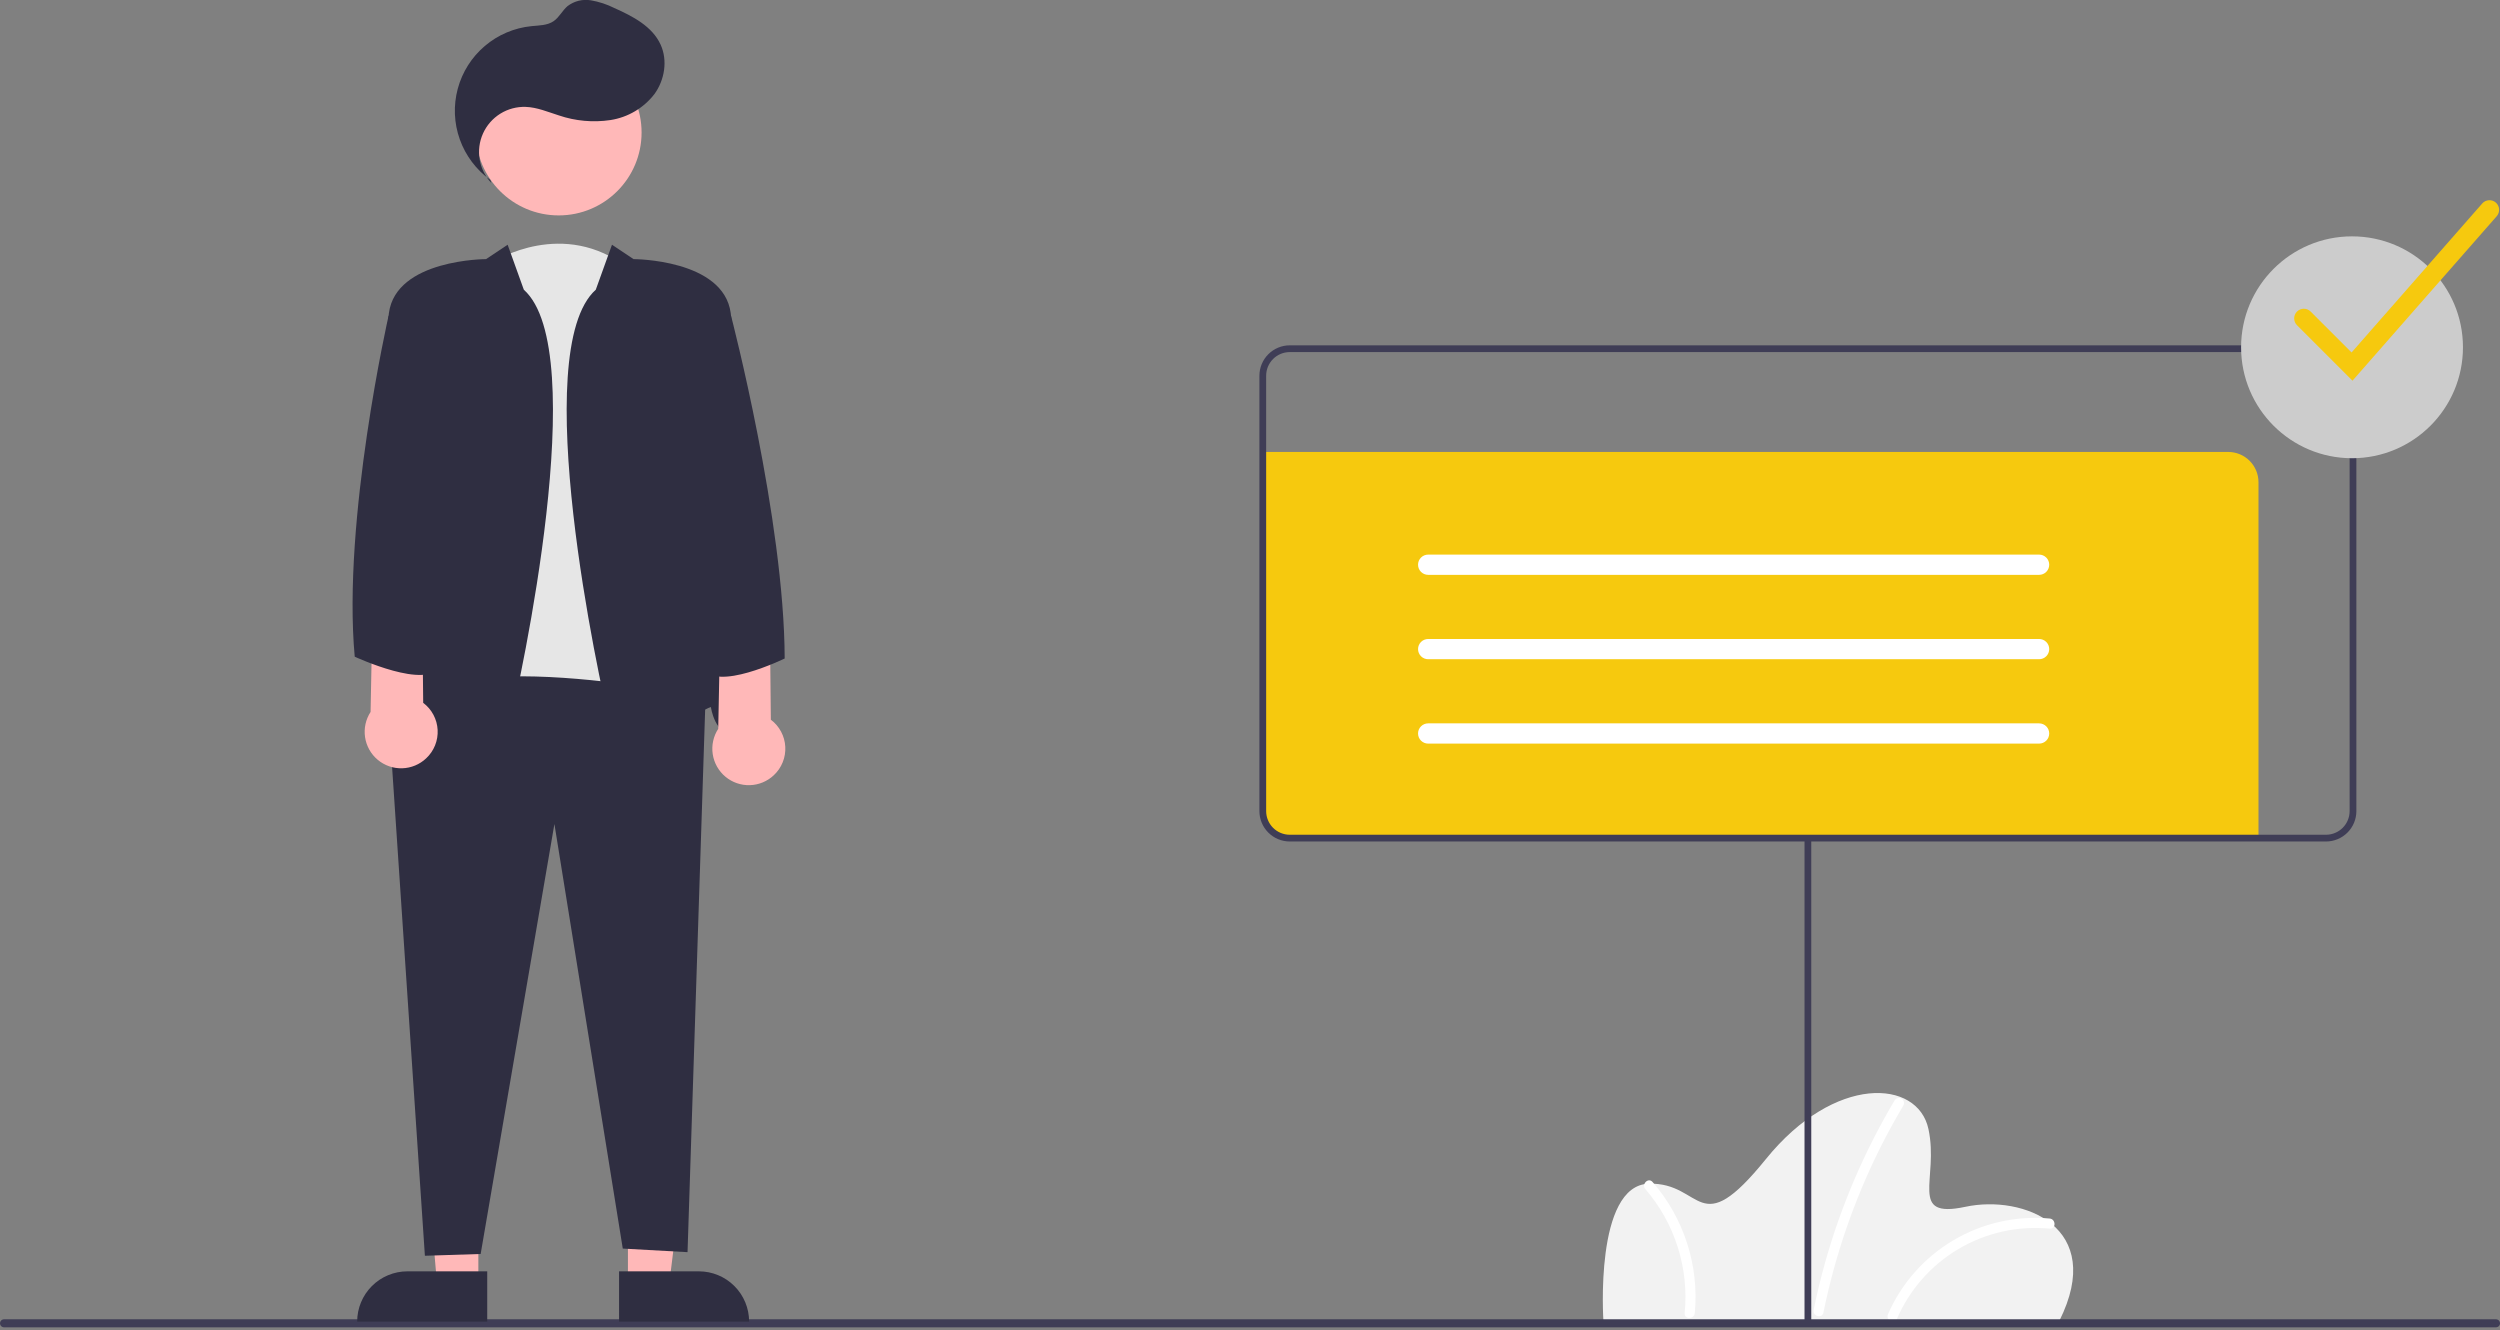 <svg width="500" height="266" viewBox="0 0 500 266" fill="none" xmlns="http://www.w3.org/2000/svg">
<rect x="0" y="0" width="500" height="266" fill="#808080" stroke="none"/>
<g clip-path="url(#clip0)">
<path d="M411.875 264.158H320.682C320.682 264.158 318.834 237.046 329.771 236.738C340.708 236.43 339.476 248.754 353.185 231.809C366.895 214.864 383.532 215.789 385.688 225.801C387.845 235.814 381.529 243.824 393.082 241.36C404.635 238.895 421.272 245.365 411.875 264.158Z" fill="#F2F2F2"/>
<path d="M409.932 243.705C403.217 243.098 396.481 244.619 390.679 248.052C384.876 251.485 380.301 256.657 377.6 262.835C377.084 264.018 378.828 265.05 379.349 263.857C381.866 257.983 386.185 253.061 391.682 249.803C397.18 246.545 403.571 245.118 409.932 245.73C411.229 245.847 411.222 243.822 409.932 243.705Z" fill="white"/>
<path d="M329.079 237.83C331.996 241.215 334.195 245.157 335.546 249.416C336.897 253.676 337.37 258.165 336.937 262.612C336.81 263.908 338.836 263.9 338.962 262.612C339.397 257.898 338.872 253.146 337.419 248.64C335.967 244.135 333.617 239.97 330.512 236.398C329.654 235.413 328.226 236.851 329.079 237.83Z" fill="white"/>
<path d="M378.93 220.066C372.939 230.15 368.286 240.971 365.089 252.256C364.181 255.467 363.395 258.708 362.732 261.98C362.472 263.252 364.424 263.796 364.684 262.518C366.995 251.146 370.784 240.125 375.955 229.736C377.423 226.796 378.997 223.913 380.679 221.088C380.804 220.857 380.834 220.586 380.763 220.333C380.692 220.08 380.526 219.864 380.299 219.732C380.072 219.599 379.802 219.56 379.547 219.622C379.292 219.685 379.071 219.844 378.93 220.066V220.066Z" fill="white"/>
<path d="M451.698 96.448V167.624H258.613C257.818 167.625 257.03 167.468 256.295 167.164C255.56 166.859 254.892 166.413 254.33 165.851C253.767 165.288 253.321 164.62 253.016 163.885C252.712 163.15 252.556 162.362 252.556 161.567V90.39H445.641C446.436 90.39 447.224 90.547 447.959 90.851C448.694 91.155 449.362 91.602 449.925 92.164C450.487 92.727 450.933 93.394 451.238 94.13C451.542 94.865 451.699 95.652 451.698 96.448Z" fill="#F6C90E"/>
<path d="M499.196 265.464H0.804C0.591 265.463 0.387 265.378 0.237 265.227C0.087 265.077 0.002 264.873 0.002 264.66C0.002 264.447 0.087 264.243 0.237 264.092C0.387 263.942 0.591 263.857 0.804 263.856H499.196C499.409 263.856 499.614 263.941 499.765 264.092C499.915 264.242 500 264.447 500 264.66C500 264.873 499.915 265.078 499.765 265.228C499.614 265.379 499.409 265.464 499.196 265.464Z" fill="#3F3D56"/>
<path d="M362.253 167.624H360.903V264.833H362.253V167.624Z" fill="#3F3D56"/>
<path d="M465.2 168.299H257.956C256.345 168.298 254.801 167.657 253.662 166.518C252.523 165.379 251.883 163.835 251.881 162.224V75.141C251.883 73.53 252.523 71.986 253.662 70.847C254.801 69.708 256.345 69.067 257.956 69.066H465.2C466.81 69.067 468.355 69.708 469.494 70.847C470.633 71.986 471.273 73.53 471.275 75.141V162.224C471.273 163.835 470.633 165.379 469.494 166.518C468.355 167.657 466.81 168.298 465.2 168.299ZM257.956 70.416C256.703 70.417 255.502 70.915 254.616 71.801C253.731 72.687 253.232 73.888 253.231 75.141V162.224C253.232 163.477 253.731 164.678 254.616 165.564C255.502 166.45 256.703 166.948 257.956 166.949H465.2C466.452 166.948 467.653 166.45 468.539 165.564C469.425 164.678 469.924 163.477 469.925 162.224V75.141C469.924 73.888 469.425 72.687 468.539 71.801C467.653 70.915 466.452 70.417 465.2 70.416H257.956Z" fill="#3F3D56"/>
<path d="M407.82 114.97H285.634C285.097 114.97 284.581 114.756 284.202 114.377C283.822 113.997 283.609 113.482 283.609 112.944C283.609 112.407 283.822 111.892 284.202 111.512C284.581 111.133 285.097 110.919 285.634 110.919H407.82C408.357 110.919 408.872 111.133 409.252 111.512C409.631 111.892 409.845 112.407 409.845 112.944C409.845 113.482 409.631 113.997 409.252 114.377C408.872 114.756 408.357 114.97 407.82 114.97Z" fill="white"/>
<path d="M407.82 131.846H285.634C285.097 131.846 284.581 131.633 284.202 131.253C283.822 130.873 283.609 130.358 283.609 129.821C283.609 129.284 283.822 128.769 284.202 128.389C284.581 128.009 285.097 127.796 285.634 127.796H407.82C408.357 127.796 408.872 128.009 409.252 128.389C409.631 128.769 409.845 129.284 409.845 129.821C409.845 130.358 409.631 130.873 409.252 131.253C408.872 131.633 408.357 131.846 407.82 131.846Z" fill="white"/>
<path d="M407.82 148.723H285.634C285.097 148.723 284.581 148.509 284.202 148.13C283.822 147.75 283.609 147.235 283.609 146.697C283.609 146.16 283.822 145.645 284.202 145.265C284.581 144.886 285.097 144.672 285.634 144.672H407.82C408.357 144.672 408.872 144.886 409.252 145.265C409.631 145.645 409.845 146.16 409.845 146.697C409.845 147.235 409.631 147.75 409.252 148.13C408.872 148.509 408.357 148.723 407.82 148.723Z" fill="white"/>
<path d="M470.405 91.645C482.659 91.645 492.592 81.712 492.592 69.458C492.592 57.205 482.659 47.271 470.405 47.271C458.152 47.271 448.218 57.205 448.218 69.458C448.218 81.712 458.152 91.645 470.405 91.645Z" fill="#CCCCCC"/>
<path d="M470.497 76.138L459.394 65.035C459.035 64.672 458.833 64.182 458.834 63.672C458.835 63.161 459.038 62.672 459.399 62.311C459.76 61.95 460.249 61.746 460.76 61.745C461.271 61.745 461.761 61.946 462.123 62.306L470.313 70.496L496.447 40.694C496.785 40.31 497.261 40.075 497.771 40.042C498.281 40.009 498.784 40.18 499.168 40.517C499.552 40.854 499.787 41.33 499.821 41.84C499.855 42.35 499.685 42.853 499.348 43.238L470.497 76.138Z" fill="#F6C90E"/>
<path d="M99.01 52.184C99.01 52.184 112.682 43.549 125.635 53.623L134.27 143.573C134.27 143.573 101.888 168.759 93.972 145.012L99.01 52.184Z" fill="#E6E6E6"/>
<path d="M95.671 256.632L87.395 256.631L84.639 224.826L95.673 224.71L95.671 256.632Z" fill="#FFB8B8"/>
<path d="M81.484 254.267H97.445V264.316H71.434C71.434 262.997 71.694 261.69 72.199 260.47C72.704 259.251 73.445 258.143 74.378 257.21C75.311 256.277 76.419 255.537 77.638 255.032C78.857 254.527 80.164 254.267 81.484 254.267Z" fill="#2F2E41"/>
<path d="M125.586 256.632L133.862 256.631L137.799 224.709L125.585 224.71L125.586 256.632Z" fill="#FFB8B8"/>
<path d="M149.823 264.316L123.813 264.317L123.812 254.267L139.773 254.267C142.439 254.267 144.995 255.325 146.88 257.21C148.764 259.094 149.823 261.65 149.823 264.316L149.823 264.316Z" fill="#2F2E41"/>
<path d="M77.781 143.933L84.978 251.153L96.131 250.793L110.883 164.801L124.555 249.714L137.508 250.433L141.106 139.615C141.106 139.615 86.417 127.382 77.781 143.933Z" fill="#2F2E41"/>
<path d="M111.737 43.082C120.894 43.082 128.317 35.659 128.317 26.502C128.317 17.345 120.894 9.922 111.737 9.922C102.58 9.922 95.157 17.345 95.157 26.502C95.157 35.659 102.58 43.082 111.737 43.082Z" fill="#FFB8B8"/>
<path d="M101.528 48.946L97.211 51.824C97.211 51.824 79.221 51.824 77.781 62.618C76.342 73.412 72.385 147.171 76.702 147.171C81.02 147.171 81.739 141.414 81.739 141.414C81.739 141.414 84.618 142.134 90.374 147.891C96.131 153.647 99.729 153.647 101.888 145.012C104.047 136.377 118.439 70.174 104.766 57.941L101.528 48.946Z" fill="#2F2E41"/>
<path d="M122.397 48.946L126.714 51.824C126.714 51.824 144.704 51.824 146.143 62.618C147.583 73.412 151.54 147.171 147.223 147.171C142.905 147.171 142.186 141.414 142.186 141.414C142.186 141.414 139.307 142.134 133.55 147.891C127.794 153.647 124.196 153.647 122.037 145.012C119.878 136.377 105.486 70.174 119.158 57.941L122.397 48.946Z" fill="#2F2E41"/>
<path d="M98.284 36.611C97.052 35.312 96.234 33.676 95.934 31.911C95.634 30.146 95.866 28.331 96.6 26.698C97.334 25.065 98.538 23.688 100.057 22.74C101.577 21.793 103.344 21.319 105.133 21.379C107.426 21.456 109.586 22.394 111.774 23.083C115.09 24.211 118.628 24.529 122.092 24.012C125.577 23.471 128.722 21.614 130.879 18.823C132.931 16.004 133.57 12.094 132.121 8.922C130.448 5.261 126.54 3.244 122.864 1.605C121.381 0.862 119.797 0.342 118.164 0.06C117.345 -0.075 116.507 -0.041 115.703 0.162C114.898 0.365 114.144 0.731 113.488 1.239C112.455 2.128 111.849 3.463 110.725 4.233C109.459 5.1 107.816 5.077 106.289 5.23C102.851 5.574 99.6 6.957 96.967 9.194C94.334 11.432 92.444 14.417 91.55 17.755C90.655 21.092 90.798 24.623 91.959 27.877C93.119 31.131 95.244 33.955 98.048 35.972" fill="#2F2E41"/>
<path d="M154.762 155.045C155.537 154.322 156.145 153.438 156.541 152.455C156.938 151.472 157.115 150.414 157.058 149.355C157.002 148.296 156.714 147.263 156.215 146.328C155.716 145.392 155.018 144.577 154.17 143.941L153.975 124.913L144.018 126.802L143.647 145.762C142.673 147.258 142.28 149.059 142.544 150.824C142.809 152.589 143.711 154.196 145.081 155.34C146.451 156.485 148.193 157.087 149.977 157.032C151.762 156.978 153.464 156.271 154.762 155.045Z" fill="#FFB8B8"/>
<path d="M85.23 151.67C86.006 150.947 86.613 150.063 87.01 149.08C87.407 148.097 87.584 147.038 87.527 145.98C87.471 144.921 87.183 143.888 86.684 142.952C86.185 142.017 85.487 141.202 84.639 140.566L84.444 121.538L74.486 123.427L74.116 142.387C73.141 143.882 72.749 145.683 73.013 147.449C73.278 149.214 74.18 150.821 75.55 151.965C76.92 153.109 78.662 153.711 80.446 153.657C82.231 153.603 83.933 152.896 85.23 151.67Z" fill="#FFB8B8"/>
<path d="M143.625 61.539L146.214 63.179C146.214 63.179 156.87 103.99 156.937 131.7C156.937 131.7 142.905 138.536 140.746 133.498C138.588 128.461 143.625 61.539 143.625 61.539Z" fill="#2F2E41"/>
<path d="M80.3 61.539L77.711 63.179C77.711 63.179 68.438 103.99 70.945 131.34C70.945 131.34 85.697 138.176 87.856 133.139C90.015 128.102 80.3 61.539 80.3 61.539Z" fill="#2F2E41"/>
</g>
<defs>
<clipPath id="clip0">
<rect width="500" height="265.464" fill="white"/>
</clipPath>
</defs>
</svg>
